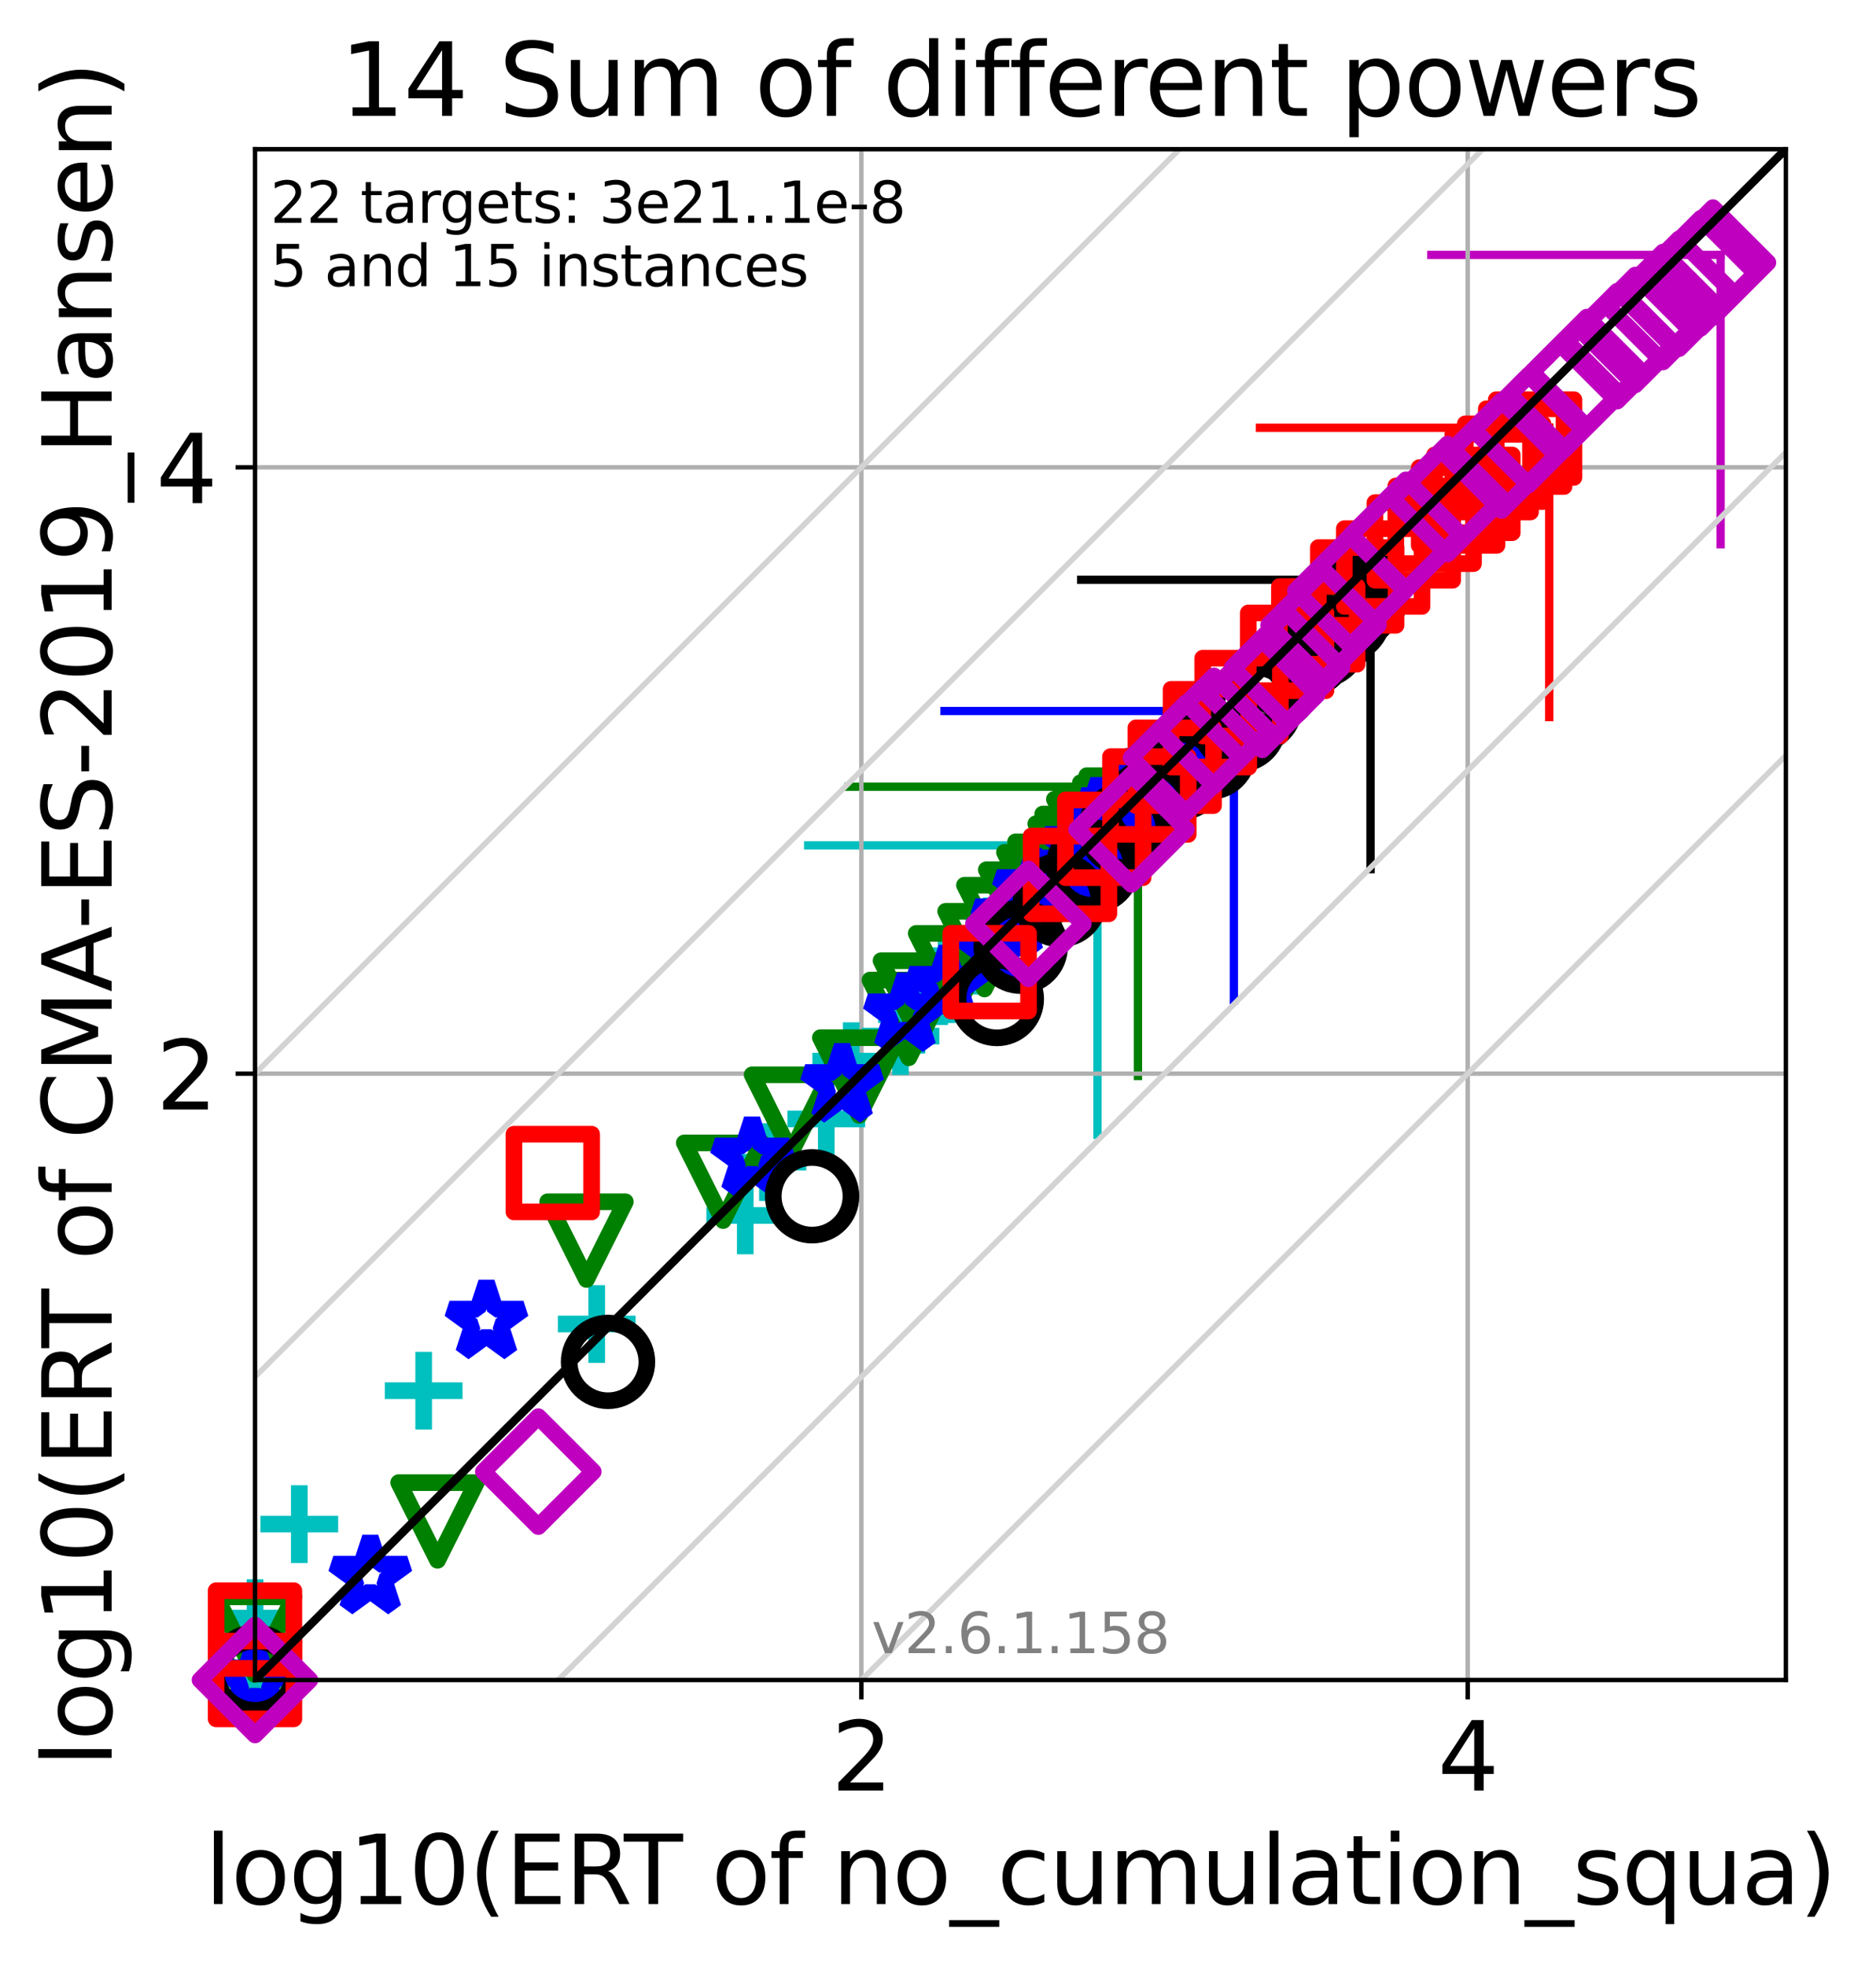 <?xml version="1.0" encoding="utf-8" standalone="no"?>
<!DOCTYPE svg PUBLIC "-//W3C//DTD SVG 1.1//EN"
  "http://www.w3.org/Graphics/SVG/1.1/DTD/svg11.dtd">
<svg xmlns:xlink="http://www.w3.org/1999/xlink" width="337.984pt" height="354.256pt" viewBox="0 0 337.984 354.256" xmlns="http://www.w3.org/2000/svg" version="1.1">
 <defs>
  <style type="text/css">*{stroke-linejoin: round; stroke-linecap: butt}</style>
 </defs>
 <g id="figure_1">
  <g id="patch_1">
   <path d="M 0 354.256 
L 337.984 354.256 
L 337.984 0 
L 0 0 
z
" style="fill: #ffffff"/>
  </g>
  <g id="axes_1">
   <g id="patch_2">
    <path d="M 45.942 302.677 
L 321.742 302.677 
L 321.742 26.877 
L 45.942 26.877 
z
" style="fill: #ffffff"/>
   </g>
   <g id="line2d_1">
    <path d="M 197.727 204.437 
L 197.727 152.315 
" clip-path="url(#pafef1e98da)" style="fill: none; stroke: #00bfbf; stroke-width: 1.5; stroke-linecap: square"/>
   </g>
   <g id="line2d_2">
    <path d="M 145.605 152.315 
L 197.727 152.315 
" clip-path="url(#pafef1e98da)" style="fill: none; stroke: #00bfbf; stroke-width: 1.5; stroke-linecap: square"/>
   </g>
   <g id="line2d_3">
    <path d="M 205.011 193.86 
L 205.011 141.738 
" clip-path="url(#pafef1e98da)" style="fill: none; stroke: #008000; stroke-width: 1.5; stroke-linecap: square"/>
   </g>
   <g id="line2d_4">
    <path d="M 152.889 141.738 
L 205.011 141.738 
" clip-path="url(#pafef1e98da)" style="fill: none; stroke: #008000; stroke-width: 1.5; stroke-linecap: square"/>
   </g>
   <g id="line2d_5">
    <path d="M 222.295 180.22 
L 222.295 128.098 
" clip-path="url(#pafef1e98da)" style="fill: none; stroke: #0000ff; stroke-width: 1.5; stroke-linecap: square"/>
   </g>
   <g id="line2d_6">
    <path d="M 170.173 128.098 
L 222.295 128.098 
" clip-path="url(#pafef1e98da)" style="fill: none; stroke: #0000ff; stroke-width: 1.5; stroke-linecap: square"/>
   </g>
   <g id="line2d_7">
    <path d="M 246.912 156.579 
L 246.912 104.457 
" clip-path="url(#pafef1e98da)" style="fill: none; stroke: #000000; stroke-width: 1.5; stroke-linecap: square"/>
   </g>
   <g id="line2d_8">
    <path d="M 194.79 104.457 
L 246.912 104.457 
" clip-path="url(#pafef1e98da)" style="fill: none; stroke: #000000; stroke-width: 1.5; stroke-linecap: square"/>
   </g>
   <g id="line2d_9">
    <path d="M 279.115 129.192 
L 279.115 77.07 
" clip-path="url(#pafef1e98da)" style="fill: none; stroke: #ff0000; stroke-width: 1.5; stroke-linecap: square"/>
   </g>
   <g id="line2d_10">
    <path d="M 226.993 77.07 
L 279.115 77.07 
" clip-path="url(#pafef1e98da)" style="fill: none; stroke: #ff0000; stroke-width: 1.5; stroke-linecap: square"/>
   </g>
   <g id="line2d_11">
    <path d="M 309.988 98.049 
L 309.988 45.928 
" clip-path="url(#pafef1e98da)" style="fill: none; stroke: #bf00bf; stroke-width: 1.5; stroke-linecap: square"/>
   </g>
   <g id="line2d_12">
    <path d="M 257.867 45.928 
L 309.988 45.928 
" clip-path="url(#pafef1e98da)" style="fill: none; stroke: #bf00bf; stroke-width: 1.5; stroke-linecap: square"/>
   </g>
   <g id="matplotlib.axis_1">
    <g id="xtick_1">
     <g id="line2d_13">
      <path d="M 155.184 302.677 
L 155.184 26.877 
" clip-path="url(#pafef1e98da)" style="fill: none; stroke: #b0b0b0; stroke-width: 0.8; stroke-linecap: square"/>
     </g>
     <g id="line2d_14">
      <defs>
       <path id="ma05c7756f9" d="M 0 0 
L 0 3.5 
" style="stroke: #000000; stroke-width: 0.8"/>
      </defs>
      <g>
       <use xlink:href="#ma05c7756f9" x="155.184" y="302.677" style="stroke: #000000; stroke-width: 0.8"/>
      </g>
     </g>
     <g id="text_1">
      <!-- 2 -->
      <g transform="translate(149.776 322.595)scale(0.17 -0.17)">
       <defs>
        <path id="DejaVuSans-32" d="M 1228 531 
L 3431 531 
L 3431 0 
L 469 0 
L 469 531 
Q 828 903 1448 1529 
Q 2069 2156 2228 2338 
Q 2531 2678 2651 2914 
Q 2772 3150 2772 3378 
Q 2772 3750 2511 3984 
Q 2250 4219 1831 4219 
Q 1534 4219 1204 4116 
Q 875 4013 500 3803 
L 500 4441 
Q 881 4594 1212 4672 
Q 1544 4750 1819 4750 
Q 2544 4750 2975 4387 
Q 3406 4025 3406 3419 
Q 3406 3131 3298 2873 
Q 3191 2616 2906 2266 
Q 2828 2175 2409 1742 
Q 1991 1309 1228 531 
z
" transform="scale(0.016)"/>
       </defs>
       <use xlink:href="#DejaVuSans-32"/>
      </g>
     </g>
    </g>
    <g id="xtick_2">
     <g id="line2d_15">
      <path d="M 264.427 302.677 
L 264.427 26.877 
" clip-path="url(#pafef1e98da)" style="fill: none; stroke: #b0b0b0; stroke-width: 0.8; stroke-linecap: square"/>
     </g>
     <g id="line2d_16">
      <g>
       <use xlink:href="#ma05c7756f9" x="264.427" y="302.677" style="stroke: #000000; stroke-width: 0.8"/>
      </g>
     </g>
     <g id="text_2">
      <!-- 4 -->
      <g transform="translate(259.019 322.595)scale(0.17 -0.17)">
       <defs>
        <path id="DejaVuSans-34" d="M 2419 4116 
L 825 1625 
L 2419 1625 
L 2419 4116 
z
M 2253 4666 
L 3047 4666 
L 3047 1625 
L 3713 1625 
L 3713 1100 
L 3047 1100 
L 3047 0 
L 2419 0 
L 2419 1100 
L 313 1100 
L 313 1709 
L 2253 4666 
z
" transform="scale(0.016)"/>
       </defs>
       <use xlink:href="#DejaVuSans-34"/>
      </g>
     </g>
    </g>
    <g id="text_3">
     <!-- log10(ERT of no_cumulation_squa) -->
     <g transform="translate(36.899 343.047)scale(0.17 -0.17)">
      <defs>
       <path id="DejaVuSans-6c" d="M 603 4863 
L 1178 4863 
L 1178 0 
L 603 0 
L 603 4863 
z
" transform="scale(0.016)"/>
       <path id="DejaVuSans-6f" d="M 1959 3097 
Q 1497 3097 1228 2736 
Q 959 2375 959 1747 
Q 959 1119 1226 758 
Q 1494 397 1959 397 
Q 2419 397 2687 759 
Q 2956 1122 2956 1747 
Q 2956 2369 2687 2733 
Q 2419 3097 1959 3097 
z
M 1959 3584 
Q 2709 3584 3137 3096 
Q 3566 2609 3566 1747 
Q 3566 888 3137 398 
Q 2709 -91 1959 -91 
Q 1206 -91 779 398 
Q 353 888 353 1747 
Q 353 2609 779 3096 
Q 1206 3584 1959 3584 
z
" transform="scale(0.016)"/>
       <path id="DejaVuSans-67" d="M 2906 1791 
Q 2906 2416 2648 2759 
Q 2391 3103 1925 3103 
Q 1463 3103 1205 2759 
Q 947 2416 947 1791 
Q 947 1169 1205 825 
Q 1463 481 1925 481 
Q 2391 481 2648 825 
Q 2906 1169 2906 1791 
z
M 3481 434 
Q 3481 -459 3084 -895 
Q 2688 -1331 1869 -1331 
Q 1566 -1331 1297 -1286 
Q 1028 -1241 775 -1147 
L 775 -588 
Q 1028 -725 1275 -790 
Q 1522 -856 1778 -856 
Q 2344 -856 2625 -561 
Q 2906 -266 2906 331 
L 2906 616 
Q 2728 306 2450 153 
Q 2172 0 1784 0 
Q 1141 0 747 490 
Q 353 981 353 1791 
Q 353 2603 747 3093 
Q 1141 3584 1784 3584 
Q 2172 3584 2450 3431 
Q 2728 3278 2906 2969 
L 2906 3500 
L 3481 3500 
L 3481 434 
z
" transform="scale(0.016)"/>
       <path id="DejaVuSans-31" d="M 794 531 
L 1825 531 
L 1825 4091 
L 703 3866 
L 703 4441 
L 1819 4666 
L 2450 4666 
L 2450 531 
L 3481 531 
L 3481 0 
L 794 0 
L 794 531 
z
" transform="scale(0.016)"/>
       <path id="DejaVuSans-30" d="M 2034 4250 
Q 1547 4250 1301 3770 
Q 1056 3291 1056 2328 
Q 1056 1369 1301 889 
Q 1547 409 2034 409 
Q 2525 409 2770 889 
Q 3016 1369 3016 2328 
Q 3016 3291 2770 3770 
Q 2525 4250 2034 4250 
z
M 2034 4750 
Q 2819 4750 3233 4129 
Q 3647 3509 3647 2328 
Q 3647 1150 3233 529 
Q 2819 -91 2034 -91 
Q 1250 -91 836 529 
Q 422 1150 422 2328 
Q 422 3509 836 4129 
Q 1250 4750 2034 4750 
z
" transform="scale(0.016)"/>
       <path id="DejaVuSans-28" d="M 1984 4856 
Q 1566 4138 1362 3434 
Q 1159 2731 1159 2009 
Q 1159 1288 1364 580 
Q 1569 -128 1984 -844 
L 1484 -844 
Q 1016 -109 783 600 
Q 550 1309 550 2009 
Q 550 2706 781 3412 
Q 1013 4119 1484 4856 
L 1984 4856 
z
" transform="scale(0.016)"/>
       <path id="DejaVuSans-45" d="M 628 4666 
L 3578 4666 
L 3578 4134 
L 1259 4134 
L 1259 2753 
L 3481 2753 
L 3481 2222 
L 1259 2222 
L 1259 531 
L 3634 531 
L 3634 0 
L 628 0 
L 628 4666 
z
" transform="scale(0.016)"/>
       <path id="DejaVuSans-52" d="M 2841 2188 
Q 3044 2119 3236 1894 
Q 3428 1669 3622 1275 
L 4263 0 
L 3584 0 
L 2988 1197 
Q 2756 1666 2539 1819 
Q 2322 1972 1947 1972 
L 1259 1972 
L 1259 0 
L 628 0 
L 628 4666 
L 2053 4666 
Q 2853 4666 3247 4331 
Q 3641 3997 3641 3322 
Q 3641 2881 3436 2590 
Q 3231 2300 2841 2188 
z
M 1259 4147 
L 1259 2491 
L 2053 2491 
Q 2509 2491 2742 2702 
Q 2975 2913 2975 3322 
Q 2975 3731 2742 3939 
Q 2509 4147 2053 4147 
L 1259 4147 
z
" transform="scale(0.016)"/>
       <path id="DejaVuSans-54" d="M -19 4666 
L 3928 4666 
L 3928 4134 
L 2272 4134 
L 2272 0 
L 1638 0 
L 1638 4134 
L -19 4134 
L -19 4666 
z
" transform="scale(0.016)"/>
       <path id="DejaVuSans-20" transform="scale(0.016)"/>
       <path id="DejaVuSans-66" d="M 2375 4863 
L 2375 4384 
L 1825 4384 
Q 1516 4384 1395 4259 
Q 1275 4134 1275 3809 
L 1275 3500 
L 2222 3500 
L 2222 3053 
L 1275 3053 
L 1275 0 
L 697 0 
L 697 3053 
L 147 3053 
L 147 3500 
L 697 3500 
L 697 3744 
Q 697 4328 969 4595 
Q 1241 4863 1831 4863 
L 2375 4863 
z
" transform="scale(0.016)"/>
       <path id="DejaVuSans-6e" d="M 3513 2113 
L 3513 0 
L 2938 0 
L 2938 2094 
Q 2938 2591 2744 2837 
Q 2550 3084 2163 3084 
Q 1697 3084 1428 2787 
Q 1159 2491 1159 1978 
L 1159 0 
L 581 0 
L 581 3500 
L 1159 3500 
L 1159 2956 
Q 1366 3272 1645 3428 
Q 1925 3584 2291 3584 
Q 2894 3584 3203 3211 
Q 3513 2838 3513 2113 
z
" transform="scale(0.016)"/>
       <path id="DejaVuSans-5f" d="M 3263 -1063 
L 3263 -1509 
L -63 -1509 
L -63 -1063 
L 3263 -1063 
z
" transform="scale(0.016)"/>
       <path id="DejaVuSans-63" d="M 3122 3366 
L 3122 2828 
Q 2878 2963 2633 3030 
Q 2388 3097 2138 3097 
Q 1578 3097 1268 2742 
Q 959 2388 959 1747 
Q 959 1106 1268 751 
Q 1578 397 2138 397 
Q 2388 397 2633 464 
Q 2878 531 3122 666 
L 3122 134 
Q 2881 22 2623 -34 
Q 2366 -91 2075 -91 
Q 1284 -91 818 406 
Q 353 903 353 1747 
Q 353 2603 823 3093 
Q 1294 3584 2113 3584 
Q 2378 3584 2631 3529 
Q 2884 3475 3122 3366 
z
" transform="scale(0.016)"/>
       <path id="DejaVuSans-75" d="M 544 1381 
L 544 3500 
L 1119 3500 
L 1119 1403 
Q 1119 906 1312 657 
Q 1506 409 1894 409 
Q 2359 409 2629 706 
Q 2900 1003 2900 1516 
L 2900 3500 
L 3475 3500 
L 3475 0 
L 2900 0 
L 2900 538 
Q 2691 219 2414 64 
Q 2138 -91 1772 -91 
Q 1169 -91 856 284 
Q 544 659 544 1381 
z
M 1991 3584 
L 1991 3584 
z
" transform="scale(0.016)"/>
       <path id="DejaVuSans-6d" d="M 3328 2828 
Q 3544 3216 3844 3400 
Q 4144 3584 4550 3584 
Q 5097 3584 5394 3201 
Q 5691 2819 5691 2113 
L 5691 0 
L 5113 0 
L 5113 2094 
Q 5113 2597 4934 2840 
Q 4756 3084 4391 3084 
Q 3944 3084 3684 2787 
Q 3425 2491 3425 1978 
L 3425 0 
L 2847 0 
L 2847 2094 
Q 2847 2600 2669 2842 
Q 2491 3084 2119 3084 
Q 1678 3084 1418 2786 
Q 1159 2488 1159 1978 
L 1159 0 
L 581 0 
L 581 3500 
L 1159 3500 
L 1159 2956 
Q 1356 3278 1631 3431 
Q 1906 3584 2284 3584 
Q 2666 3584 2933 3390 
Q 3200 3197 3328 2828 
z
" transform="scale(0.016)"/>
       <path id="DejaVuSans-61" d="M 2194 1759 
Q 1497 1759 1228 1600 
Q 959 1441 959 1056 
Q 959 750 1161 570 
Q 1363 391 1709 391 
Q 2188 391 2477 730 
Q 2766 1069 2766 1631 
L 2766 1759 
L 2194 1759 
z
M 3341 1997 
L 3341 0 
L 2766 0 
L 2766 531 
Q 2569 213 2275 61 
Q 1981 -91 1556 -91 
Q 1019 -91 701 211 
Q 384 513 384 1019 
Q 384 1609 779 1909 
Q 1175 2209 1959 2209 
L 2766 2209 
L 2766 2266 
Q 2766 2663 2505 2880 
Q 2244 3097 1772 3097 
Q 1472 3097 1187 3025 
Q 903 2953 641 2809 
L 641 3341 
Q 956 3463 1253 3523 
Q 1550 3584 1831 3584 
Q 2591 3584 2966 3190 
Q 3341 2797 3341 1997 
z
" transform="scale(0.016)"/>
       <path id="DejaVuSans-74" d="M 1172 4494 
L 1172 3500 
L 2356 3500 
L 2356 3053 
L 1172 3053 
L 1172 1153 
Q 1172 725 1289 603 
Q 1406 481 1766 481 
L 2356 481 
L 2356 0 
L 1766 0 
Q 1100 0 847 248 
Q 594 497 594 1153 
L 594 3053 
L 172 3053 
L 172 3500 
L 594 3500 
L 594 4494 
L 1172 4494 
z
" transform="scale(0.016)"/>
       <path id="DejaVuSans-69" d="M 603 3500 
L 1178 3500 
L 1178 0 
L 603 0 
L 603 3500 
z
M 603 4863 
L 1178 4863 
L 1178 4134 
L 603 4134 
L 603 4863 
z
" transform="scale(0.016)"/>
       <path id="DejaVuSans-73" d="M 2834 3397 
L 2834 2853 
Q 2591 2978 2328 3040 
Q 2066 3103 1784 3103 
Q 1356 3103 1142 2972 
Q 928 2841 928 2578 
Q 928 2378 1081 2264 
Q 1234 2150 1697 2047 
L 1894 2003 
Q 2506 1872 2764 1633 
Q 3022 1394 3022 966 
Q 3022 478 2636 193 
Q 2250 -91 1575 -91 
Q 1294 -91 989 -36 
Q 684 19 347 128 
L 347 722 
Q 666 556 975 473 
Q 1284 391 1588 391 
Q 1994 391 2212 530 
Q 2431 669 2431 922 
Q 2431 1156 2273 1281 
Q 2116 1406 1581 1522 
L 1381 1569 
Q 847 1681 609 1914 
Q 372 2147 372 2553 
Q 372 3047 722 3315 
Q 1072 3584 1716 3584 
Q 2034 3584 2315 3537 
Q 2597 3491 2834 3397 
z
" transform="scale(0.016)"/>
       <path id="DejaVuSans-71" d="M 947 1747 
Q 947 1113 1208 752 
Q 1469 391 1925 391 
Q 2381 391 2643 752 
Q 2906 1113 2906 1747 
Q 2906 2381 2643 2742 
Q 2381 3103 1925 3103 
Q 1469 3103 1208 2742 
Q 947 2381 947 1747 
z
M 2906 525 
Q 2725 213 2448 61 
Q 2172 -91 1784 -91 
Q 1150 -91 751 415 
Q 353 922 353 1747 
Q 353 2572 751 3078 
Q 1150 3584 1784 3584 
Q 2172 3584 2448 3432 
Q 2725 3281 2906 2969 
L 2906 3500 
L 3481 3500 
L 3481 -1331 
L 2906 -1331 
L 2906 525 
z
" transform="scale(0.016)"/>
       <path id="DejaVuSans-29" d="M 513 4856 
L 1013 4856 
Q 1481 4119 1714 3412 
Q 1947 2706 1947 2009 
Q 1947 1309 1714 600 
Q 1481 -109 1013 -844 
L 513 -844 
Q 928 -128 1133 580 
Q 1338 1288 1338 2009 
Q 1338 2731 1133 3434 
Q 928 4138 513 4856 
z
" transform="scale(0.016)"/>
      </defs>
      <use xlink:href="#DejaVuSans-6c"/>
      <use xlink:href="#DejaVuSans-6f" x="27.783"/>
      <use xlink:href="#DejaVuSans-67" x="88.965"/>
      <use xlink:href="#DejaVuSans-31" x="152.441"/>
      <use xlink:href="#DejaVuSans-30" x="216.064"/>
      <use xlink:href="#DejaVuSans-28" x="279.688"/>
      <use xlink:href="#DejaVuSans-45" x="318.701"/>
      <use xlink:href="#DejaVuSans-52" x="381.885"/>
      <use xlink:href="#DejaVuSans-54" x="444.117"/>
      <use xlink:href="#DejaVuSans-20" x="505.201"/>
      <use xlink:href="#DejaVuSans-6f" x="536.988"/>
      <use xlink:href="#DejaVuSans-66" x="598.17"/>
      <use xlink:href="#DejaVuSans-20" x="633.375"/>
      <use xlink:href="#DejaVuSans-6e" x="665.162"/>
      <use xlink:href="#DejaVuSans-6f" x="728.541"/>
      <use xlink:href="#DejaVuSans-5f" x="789.723"/>
      <use xlink:href="#DejaVuSans-63" x="839.723"/>
      <use xlink:href="#DejaVuSans-75" x="894.703"/>
      <use xlink:href="#DejaVuSans-6d" x="958.082"/>
      <use xlink:href="#DejaVuSans-75" x="1055.494"/>
      <use xlink:href="#DejaVuSans-6c" x="1118.873"/>
      <use xlink:href="#DejaVuSans-61" x="1146.656"/>
      <use xlink:href="#DejaVuSans-74" x="1207.936"/>
      <use xlink:href="#DejaVuSans-69" x="1247.145"/>
      <use xlink:href="#DejaVuSans-6f" x="1274.928"/>
      <use xlink:href="#DejaVuSans-6e" x="1336.109"/>
      <use xlink:href="#DejaVuSans-5f" x="1399.488"/>
      <use xlink:href="#DejaVuSans-73" x="1449.488"/>
      <use xlink:href="#DejaVuSans-71" x="1501.588"/>
      <use xlink:href="#DejaVuSans-75" x="1565.064"/>
      <use xlink:href="#DejaVuSans-61" x="1628.443"/>
      <use xlink:href="#DejaVuSans-29" x="1689.723"/>
     </g>
    </g>
   </g>
   <g id="matplotlib.axis_2">
    <g id="ytick_1">
     <g id="line2d_17">
      <path d="M 45.942 193.435 
L 321.742 193.435 
" clip-path="url(#pafef1e98da)" style="fill: none; stroke: #b0b0b0; stroke-width: 0.8; stroke-linecap: square"/>
     </g>
     <g id="line2d_18">
      <defs>
       <path id="m3af90d3c01" d="M 0 0 
L -3.5 0 
" style="stroke: #000000; stroke-width: 0.8"/>
      </defs>
      <g>
       <use xlink:href="#m3af90d3c01" x="45.942" y="193.435" style="stroke: #000000; stroke-width: 0.8"/>
      </g>
     </g>
     <g id="text_4">
      <!-- 2 -->
      <g transform="translate(28.126 199.893)scale(0.17 -0.17)">
       <use xlink:href="#DejaVuSans-32"/>
      </g>
     </g>
    </g>
    <g id="ytick_2">
     <g id="line2d_19">
      <path d="M 45.942 84.192 
L 321.742 84.192 
" clip-path="url(#pafef1e98da)" style="fill: none; stroke: #b0b0b0; stroke-width: 0.8; stroke-linecap: square"/>
     </g>
     <g id="line2d_20">
      <g>
       <use xlink:href="#m3af90d3c01" x="45.942" y="84.192" style="stroke: #000000; stroke-width: 0.8"/>
      </g>
     </g>
     <g id="text_5">
      <!-- 4 -->
      <g transform="translate(28.126 90.651)scale(0.17 -0.17)">
       <use xlink:href="#DejaVuSans-34"/>
      </g>
     </g>
    </g>
    <g id="text_6">
     <!-- log10(ERT of CMA-ES-2019_Hansen) -->
     <g transform="translate(20.117 318.342)rotate(-90)scale(0.17 -0.17)">
      <defs>
       <path id="DejaVuSans-43" d="M 4122 4306 
L 4122 3641 
Q 3803 3938 3442 4084 
Q 3081 4231 2675 4231 
Q 1875 4231 1450 3742 
Q 1025 3253 1025 2328 
Q 1025 1406 1450 917 
Q 1875 428 2675 428 
Q 3081 428 3442 575 
Q 3803 722 4122 1019 
L 4122 359 
Q 3791 134 3420 21 
Q 3050 -91 2638 -91 
Q 1578 -91 968 557 
Q 359 1206 359 2328 
Q 359 3453 968 4101 
Q 1578 4750 2638 4750 
Q 3056 4750 3426 4639 
Q 3797 4528 4122 4306 
z
" transform="scale(0.016)"/>
       <path id="DejaVuSans-4d" d="M 628 4666 
L 1569 4666 
L 2759 1491 
L 3956 4666 
L 4897 4666 
L 4897 0 
L 4281 0 
L 4281 4097 
L 3078 897 
L 2444 897 
L 1241 4097 
L 1241 0 
L 628 0 
L 628 4666 
z
" transform="scale(0.016)"/>
       <path id="DejaVuSans-41" d="M 2188 4044 
L 1331 1722 
L 3047 1722 
L 2188 4044 
z
M 1831 4666 
L 2547 4666 
L 4325 0 
L 3669 0 
L 3244 1197 
L 1141 1197 
L 716 0 
L 50 0 
L 1831 4666 
z
" transform="scale(0.016)"/>
       <path id="DejaVuSans-2d" d="M 313 2009 
L 1997 2009 
L 1997 1497 
L 313 1497 
L 313 2009 
z
" transform="scale(0.016)"/>
       <path id="DejaVuSans-53" d="M 3425 4513 
L 3425 3897 
Q 3066 4069 2747 4153 
Q 2428 4238 2131 4238 
Q 1616 4238 1336 4038 
Q 1056 3838 1056 3469 
Q 1056 3159 1242 3001 
Q 1428 2844 1947 2747 
L 2328 2669 
Q 3034 2534 3370 2195 
Q 3706 1856 3706 1288 
Q 3706 609 3251 259 
Q 2797 -91 1919 -91 
Q 1588 -91 1214 -16 
Q 841 59 441 206 
L 441 856 
Q 825 641 1194 531 
Q 1563 422 1919 422 
Q 2459 422 2753 634 
Q 3047 847 3047 1241 
Q 3047 1584 2836 1778 
Q 2625 1972 2144 2069 
L 1759 2144 
Q 1053 2284 737 2584 
Q 422 2884 422 3419 
Q 422 4038 858 4394 
Q 1294 4750 2059 4750 
Q 2388 4750 2728 4690 
Q 3069 4631 3425 4513 
z
" transform="scale(0.016)"/>
       <path id="DejaVuSans-39" d="M 703 97 
L 703 672 
Q 941 559 1184 500 
Q 1428 441 1663 441 
Q 2288 441 2617 861 
Q 2947 1281 2994 2138 
Q 2813 1869 2534 1725 
Q 2256 1581 1919 1581 
Q 1219 1581 811 2004 
Q 403 2428 403 3163 
Q 403 3881 828 4315 
Q 1253 4750 1959 4750 
Q 2769 4750 3195 4129 
Q 3622 3509 3622 2328 
Q 3622 1225 3098 567 
Q 2575 -91 1691 -91 
Q 1453 -91 1209 -44 
Q 966 3 703 97 
z
M 1959 2075 
Q 2384 2075 2632 2365 
Q 2881 2656 2881 3163 
Q 2881 3666 2632 3958 
Q 2384 4250 1959 4250 
Q 1534 4250 1286 3958 
Q 1038 3666 1038 3163 
Q 1038 2656 1286 2365 
Q 1534 2075 1959 2075 
z
" transform="scale(0.016)"/>
       <path id="DejaVuSans-48" d="M 628 4666 
L 1259 4666 
L 1259 2753 
L 3553 2753 
L 3553 4666 
L 4184 4666 
L 4184 0 
L 3553 0 
L 3553 2222 
L 1259 2222 
L 1259 0 
L 628 0 
L 628 4666 
z
" transform="scale(0.016)"/>
       <path id="DejaVuSans-65" d="M 3597 1894 
L 3597 1613 
L 953 1613 
Q 991 1019 1311 708 
Q 1631 397 2203 397 
Q 2534 397 2845 478 
Q 3156 559 3463 722 
L 3463 178 
Q 3153 47 2828 -22 
Q 2503 -91 2169 -91 
Q 1331 -91 842 396 
Q 353 884 353 1716 
Q 353 2575 817 3079 
Q 1281 3584 2069 3584 
Q 2775 3584 3186 3129 
Q 3597 2675 3597 1894 
z
M 3022 2063 
Q 3016 2534 2758 2815 
Q 2500 3097 2075 3097 
Q 1594 3097 1305 2825 
Q 1016 2553 972 2059 
L 3022 2063 
z
" transform="scale(0.016)"/>
      </defs>
      <use xlink:href="#DejaVuSans-6c"/>
      <use xlink:href="#DejaVuSans-6f" x="27.783"/>
      <use xlink:href="#DejaVuSans-67" x="88.965"/>
      <use xlink:href="#DejaVuSans-31" x="152.441"/>
      <use xlink:href="#DejaVuSans-30" x="216.064"/>
      <use xlink:href="#DejaVuSans-28" x="279.688"/>
      <use xlink:href="#DejaVuSans-45" x="318.701"/>
      <use xlink:href="#DejaVuSans-52" x="381.885"/>
      <use xlink:href="#DejaVuSans-54" x="444.117"/>
      <use xlink:href="#DejaVuSans-20" x="505.201"/>
      <use xlink:href="#DejaVuSans-6f" x="536.988"/>
      <use xlink:href="#DejaVuSans-66" x="598.17"/>
      <use xlink:href="#DejaVuSans-20" x="633.375"/>
      <use xlink:href="#DejaVuSans-43" x="665.162"/>
      <use xlink:href="#DejaVuSans-4d" x="734.986"/>
      <use xlink:href="#DejaVuSans-41" x="821.266"/>
      <use xlink:href="#DejaVuSans-2d" x="887.424"/>
      <use xlink:href="#DejaVuSans-45" x="923.508"/>
      <use xlink:href="#DejaVuSans-53" x="986.691"/>
      <use xlink:href="#DejaVuSans-2d" x="1050.168"/>
      <use xlink:href="#DejaVuSans-32" x="1086.252"/>
      <use xlink:href="#DejaVuSans-30" x="1149.875"/>
      <use xlink:href="#DejaVuSans-31" x="1213.498"/>
      <use xlink:href="#DejaVuSans-39" x="1277.121"/>
      <use xlink:href="#DejaVuSans-5f" x="1340.744"/>
      <use xlink:href="#DejaVuSans-48" x="1390.744"/>
      <use xlink:href="#DejaVuSans-61" x="1465.939"/>
      <use xlink:href="#DejaVuSans-6e" x="1527.219"/>
      <use xlink:href="#DejaVuSans-73" x="1590.598"/>
      <use xlink:href="#DejaVuSans-65" x="1642.697"/>
      <use xlink:href="#DejaVuSans-6e" x="1704.221"/>
      <use xlink:href="#DejaVuSans-29" x="1767.6"/>
     </g>
    </g>
   </g>
   <g id="line2d_21">
    <defs>
     <path id="m1392ae0c2c" d="M -7 0 
L 7 0 
M 0 7 
L 0 -7 
" style="stroke: #00bfbf; stroke-width: 3"/>
    </defs>
    <g>
     <use xlink:href="#m1392ae0c2c" x="45.942" y="302.677" style="fill-opacity: 0; stroke: #00bfbf; stroke-width: 3"/>
     <use xlink:href="#m1392ae0c2c" x="45.942" y="302.677" style="fill-opacity: 0; stroke: #00bfbf; stroke-width: 3"/>
     <use xlink:href="#m1392ae0c2c" x="45.942" y="291.528" style="fill-opacity: 0; stroke: #00bfbf; stroke-width: 3"/>
     <use xlink:href="#m1392ae0c2c" x="53.924" y="274.596" style="fill-opacity: 0; stroke: #00bfbf; stroke-width: 3"/>
     <use xlink:href="#m1392ae0c2c" x="76.328" y="250.555" style="fill-opacity: 0; stroke: #00bfbf; stroke-width: 3"/>
     <use xlink:href="#m1392ae0c2c" x="107.506" y="238.543" style="fill-opacity: 0; stroke: #00bfbf; stroke-width: 3"/>
     <use xlink:href="#m1392ae0c2c" x="134.264" y="218.98" style="fill-opacity: 0; stroke: #00bfbf; stroke-width: 3"/>
     <use xlink:href="#m1392ae0c2c" x="138.262" y="209.377" style="fill-opacity: 0; stroke: #00bfbf; stroke-width: 3"/>
     <use xlink:href="#m1392ae0c2c" x="148.861" y="201.604" style="fill-opacity: 0; stroke: #00bfbf; stroke-width: 3"/>
     <use xlink:href="#m1392ae0c2c" x="153.361" y="191.188" style="fill-opacity: 0; stroke: #00bfbf; stroke-width: 3"/>
     <use xlink:href="#m1392ae0c2c" x="162.233" y="186.67" style="fill-opacity: 0; stroke: #00bfbf; stroke-width: 3"/>
     <use xlink:href="#m1392ae0c2c" x="165.21" y="182.815" style="fill-opacity: 0; stroke: #00bfbf; stroke-width: 3"/>
     <use xlink:href="#m1392ae0c2c" x="169.285" y="177.674" style="fill-opacity: 0; stroke: #00bfbf; stroke-width: 3"/>
     <use xlink:href="#m1392ae0c2c" x="172.328" y="174.03" style="fill-opacity: 0; stroke: #00bfbf; stroke-width: 3"/>
     <use xlink:href="#m1392ae0c2c" x="175.952" y="170.915" style="fill-opacity: 0; stroke: #00bfbf; stroke-width: 3"/>
     <use xlink:href="#m1392ae0c2c" x="178.587" y="168.713" style="fill-opacity: 0; stroke: #00bfbf; stroke-width: 3"/>
     <use xlink:href="#m1392ae0c2c" x="180.943" y="164.766" style="fill-opacity: 0; stroke: #00bfbf; stroke-width: 3"/>
     <use xlink:href="#m1392ae0c2c" x="183.621" y="163.524" style="fill-opacity: 0; stroke: #00bfbf; stroke-width: 3"/>
     <use xlink:href="#m1392ae0c2c" x="186.143" y="160.924" style="fill-opacity: 0; stroke: #00bfbf; stroke-width: 3"/>
     <use xlink:href="#m1392ae0c2c" x="187.027" y="159.566" style="fill-opacity: 0; stroke: #00bfbf; stroke-width: 3"/>
     <use xlink:href="#m1392ae0c2c" x="192.414" y="157.393" style="fill-opacity: 0; stroke: #00bfbf; stroke-width: 3"/>
     <use xlink:href="#m1392ae0c2c" x="194.027" y="156.241" style="fill-opacity: 0; stroke: #00bfbf; stroke-width: 3"/>
    </g>
   </g>
   <g id="line2d_22">
    <defs>
     <path id="m7aa07a84b2" d="M -0 7 
L 7 -7 
L -7 -7 
z
" style="stroke: #008000; stroke-width: 3; stroke-linejoin: miter"/>
    </defs>
    <g>
     <use xlink:href="#m7aa07a84b2" x="45.942" y="302.677" style="fill-opacity: 0; stroke: #008000; stroke-width: 3; stroke-linejoin: miter"/>
     <use xlink:href="#m7aa07a84b2" x="45.942" y="302.677" style="fill-opacity: 0; stroke: #008000; stroke-width: 3; stroke-linejoin: miter"/>
     <use xlink:href="#m7aa07a84b2" x="45.942" y="294.695" style="fill-opacity: 0; stroke: #008000; stroke-width: 3; stroke-linejoin: miter"/>
     <use xlink:href="#m7aa07a84b2" x="78.827" y="274.117" style="fill-opacity: 0; stroke: #008000; stroke-width: 3; stroke-linejoin: miter"/>
     <use xlink:href="#m7aa07a84b2" x="105.666" y="223.519" style="fill-opacity: 0; stroke: #008000; stroke-width: 3; stroke-linejoin: miter"/>
     <use xlink:href="#m7aa07a84b2" x="130.281" y="212.91" style="fill-opacity: 0; stroke: #008000; stroke-width: 3; stroke-linejoin: miter"/>
     <use xlink:href="#m7aa07a84b2" x="142.507" y="200.642" style="fill-opacity: 0; stroke: #008000; stroke-width: 3; stroke-linejoin: miter"/>
     <use xlink:href="#m7aa07a84b2" x="154.802" y="193.962" style="fill-opacity: 0; stroke: #008000; stroke-width: 3; stroke-linejoin: miter"/>
     <use xlink:href="#m7aa07a84b2" x="163.735" y="183.575" style="fill-opacity: 0; stroke: #008000; stroke-width: 3; stroke-linejoin: miter"/>
     <use xlink:href="#m7aa07a84b2" x="165.733" y="180.088" style="fill-opacity: 0; stroke: #008000; stroke-width: 3; stroke-linejoin: miter"/>
     <use xlink:href="#m7aa07a84b2" x="172.073" y="175.167" style="fill-opacity: 0; stroke: #008000; stroke-width: 3; stroke-linejoin: miter"/>
     <use xlink:href="#m7aa07a84b2" x="177.371" y="171.186" style="fill-opacity: 0; stroke: #008000; stroke-width: 3; stroke-linejoin: miter"/>
     <use xlink:href="#m7aa07a84b2" x="180.766" y="166.484" style="fill-opacity: 0; stroke: #008000; stroke-width: 3; stroke-linejoin: miter"/>
     <use xlink:href="#m7aa07a84b2" x="184.698" y="163.704" style="fill-opacity: 0; stroke: #008000; stroke-width: 3; stroke-linejoin: miter"/>
     <use xlink:href="#m7aa07a84b2" x="187.963" y="160.557" style="fill-opacity: 0; stroke: #008000; stroke-width: 3; stroke-linejoin: miter"/>
     <use xlink:href="#m7aa07a84b2" x="189.961" y="158.68" style="fill-opacity: 0; stroke: #008000; stroke-width: 3; stroke-linejoin: miter"/>
     <use xlink:href="#m7aa07a84b2" x="193.608" y="155.418" style="fill-opacity: 0; stroke: #008000; stroke-width: 3; stroke-linejoin: miter"/>
     <use xlink:href="#m7aa07a84b2" x="194.852" y="153.663" style="fill-opacity: 0; stroke: #008000; stroke-width: 3; stroke-linejoin: miter"/>
     <use xlink:href="#m7aa07a84b2" x="196.957" y="151" style="fill-opacity: 0; stroke: #008000; stroke-width: 3; stroke-linejoin: miter"/>
     <use xlink:href="#m7aa07a84b2" x="198.15" y="149.837" style="fill-opacity: 0; stroke: #008000; stroke-width: 3; stroke-linejoin: miter"/>
     <use xlink:href="#m7aa07a84b2" x="201.648" y="148.018" style="fill-opacity: 0; stroke: #008000; stroke-width: 3; stroke-linejoin: miter"/>
     <use xlink:href="#m7aa07a84b2" x="202.784" y="146.756" style="fill-opacity: 0; stroke: #008000; stroke-width: 3; stroke-linejoin: miter"/>
    </g>
   </g>
   <g id="line2d_23">
    <defs>
     <path id="m0e46f23101" d="M 0 -7 
L -1.572 -2.163 
L -6.657 -2.163 
L -2.543 0.826 
L -4.114 5.663 
L -0 2.674 
L 4.114 5.663 
L 2.543 0.826 
L 6.657 -2.163 
L 1.572 -2.163 
z
" style="stroke: #0000ff; stroke-width: 3; stroke-linejoin: bevel"/>
    </defs>
    <g>
     <use xlink:href="#m0e46f23101" x="45.942" y="302.677" style="fill-opacity: 0; stroke: #0000ff; stroke-width: 3; stroke-linejoin: bevel"/>
     <use xlink:href="#m0e46f23101" x="45.942" y="302.677" style="fill-opacity: 0; stroke: #0000ff; stroke-width: 3; stroke-linejoin: bevel"/>
     <use xlink:href="#m0e46f23101" x="66.709" y="283.974" style="fill-opacity: 0; stroke: #0000ff; stroke-width: 3; stroke-linejoin: bevel"/>
     <use xlink:href="#m0e46f23101" x="87.641" y="238.02" style="fill-opacity: 0; stroke: #0000ff; stroke-width: 3; stroke-linejoin: bevel"/>
     <use xlink:href="#m0e46f23101" x="135.493" y="208.615" style="fill-opacity: 0; stroke: #0000ff; stroke-width: 3; stroke-linejoin: bevel"/>
     <use xlink:href="#m0e46f23101" x="151.717" y="195.396" style="fill-opacity: 0; stroke: #0000ff; stroke-width: 3; stroke-linejoin: bevel"/>
     <use xlink:href="#m0e46f23101" x="163.03" y="182.654" style="fill-opacity: 0; stroke: #0000ff; stroke-width: 3; stroke-linejoin: bevel"/>
     <use xlink:href="#m0e46f23101" x="170.535" y="177.69" style="fill-opacity: 0; stroke: #0000ff; stroke-width: 3; stroke-linejoin: bevel"/>
     <use xlink:href="#m0e46f23101" x="179.216" y="171.05" style="fill-opacity: 0; stroke: #0000ff; stroke-width: 3; stroke-linejoin: bevel"/>
     <use xlink:href="#m0e46f23101" x="182.372" y="165.534" style="fill-opacity: 0; stroke: #0000ff; stroke-width: 3; stroke-linejoin: bevel"/>
     <use xlink:href="#m0e46f23101" x="186.271" y="160.263" style="fill-opacity: 0; stroke: #0000ff; stroke-width: 3; stroke-linejoin: bevel"/>
     <use xlink:href="#m0e46f23101" x="192.056" y="156.744" style="fill-opacity: 0; stroke: #0000ff; stroke-width: 3; stroke-linejoin: bevel"/>
     <use xlink:href="#m0e46f23101" x="194.959" y="152.503" style="fill-opacity: 0; stroke: #0000ff; stroke-width: 3; stroke-linejoin: bevel"/>
     <use xlink:href="#m0e46f23101" x="198.45" y="149.344" style="fill-opacity: 0; stroke: #0000ff; stroke-width: 3; stroke-linejoin: bevel"/>
     <use xlink:href="#m0e46f23101" x="201.5" y="145.501" style="fill-opacity: 0; stroke: #0000ff; stroke-width: 3; stroke-linejoin: bevel"/>
     <use xlink:href="#m0e46f23101" x="203.126" y="143.659" style="fill-opacity: 0; stroke: #0000ff; stroke-width: 3; stroke-linejoin: bevel"/>
     <use xlink:href="#m0e46f23101" x="207.004" y="140.632" style="fill-opacity: 0; stroke: #0000ff; stroke-width: 3; stroke-linejoin: bevel"/>
     <use xlink:href="#m0e46f23101" x="209.423" y="138.425" style="fill-opacity: 0; stroke: #0000ff; stroke-width: 3; stroke-linejoin: bevel"/>
     <use xlink:href="#m0e46f23101" x="212.578" y="136.371" style="fill-opacity: 0; stroke: #0000ff; stroke-width: 3; stroke-linejoin: bevel"/>
     <use xlink:href="#m0e46f23101" x="214.855" y="134.53" style="fill-opacity: 0; stroke: #0000ff; stroke-width: 3; stroke-linejoin: bevel"/>
     <use xlink:href="#m0e46f23101" x="217.162" y="132.369" style="fill-opacity: 0; stroke: #0000ff; stroke-width: 3; stroke-linejoin: bevel"/>
     <use xlink:href="#m0e46f23101" x="218.482" y="131.195" style="fill-opacity: 0; stroke: #0000ff; stroke-width: 3; stroke-linejoin: bevel"/>
    </g>
   </g>
   <g id="line2d_24">
    <defs>
     <path id="m6c2c97fde4" d="M 0 7 
C 1.856 7 3.637 6.262 4.95 4.95 
C 6.262 3.637 7 1.856 7 0 
C 7 -1.856 6.262 -3.637 4.95 -4.95 
C 3.637 -6.262 1.856 -7 0 -7 
C -1.856 -7 -3.637 -6.262 -4.95 -4.95 
C -6.262 -3.637 -7 -1.856 -7 0 
C -7 1.856 -6.262 3.637 -4.95 4.95 
C -3.637 6.262 -1.856 7 0 7 
z
" style="stroke: #000000; stroke-width: 3"/>
    </defs>
    <g>
     <use xlink:href="#m6c2c97fde4" x="45.942" y="302.677" style="fill-opacity: 0; stroke: #000000; stroke-width: 3"/>
     <use xlink:href="#m6c2c97fde4" x="45.942" y="301.146" style="fill-opacity: 0; stroke: #000000; stroke-width: 3"/>
     <use xlink:href="#m6c2c97fde4" x="109.54" y="245.368" style="fill-opacity: 0; stroke: #000000; stroke-width: 3"/>
     <use xlink:href="#m6c2c97fde4" x="146.313" y="215.529" style="fill-opacity: 0; stroke: #000000; stroke-width: 3"/>
     <use xlink:href="#m6c2c97fde4" x="179.592" y="179.989" style="fill-opacity: 0; stroke: #000000; stroke-width: 3"/>
     <use xlink:href="#m6c2c97fde4" x="183.891" y="170.569" style="fill-opacity: 0; stroke: #000000; stroke-width: 3"/>
     <use xlink:href="#m6c2c97fde4" x="190.969" y="162.173" style="fill-opacity: 0; stroke: #000000; stroke-width: 3"/>
     <use xlink:href="#m6c2c97fde4" x="196.892" y="156.123" style="fill-opacity: 0; stroke: #000000; stroke-width: 3"/>
     <use xlink:href="#m6c2c97fde4" x="202.695" y="149.331" style="fill-opacity: 0; stroke: #000000; stroke-width: 3"/>
     <use xlink:href="#m6c2c97fde4" x="207.153" y="145.357" style="fill-opacity: 0; stroke: #000000; stroke-width: 3"/>
     <use xlink:href="#m6c2c97fde4" x="212.616" y="139.275" style="fill-opacity: 0; stroke: #000000; stroke-width: 3"/>
     <use xlink:href="#m6c2c97fde4" x="217.889" y="135.606" style="fill-opacity: 0; stroke: #000000; stroke-width: 3"/>
     <use xlink:href="#m6c2c97fde4" x="223.267" y="130.638" style="fill-opacity: 0; stroke: #000000; stroke-width: 3"/>
     <use xlink:href="#m6c2c97fde4" x="226.163" y="127.243" style="fill-opacity: 0; stroke: #000000; stroke-width: 3"/>
     <use xlink:href="#m6c2c97fde4" x="229.36" y="123.255" style="fill-opacity: 0; stroke: #000000; stroke-width: 3"/>
     <use xlink:href="#m6c2c97fde4" x="231.301" y="120.747" style="fill-opacity: 0; stroke: #000000; stroke-width: 3"/>
     <use xlink:href="#m6c2c97fde4" x="235.461" y="117.204" style="fill-opacity: 0; stroke: #000000; stroke-width: 3"/>
     <use xlink:href="#m6c2c97fde4" x="237.883" y="115.439" style="fill-opacity: 0; stroke: #000000; stroke-width: 3"/>
     <use xlink:href="#m6c2c97fde4" x="240.583" y="112.737" style="fill-opacity: 0; stroke: #000000; stroke-width: 3"/>
     <use xlink:href="#m6c2c97fde4" x="242.153" y="111.029" style="fill-opacity: 0; stroke: #000000; stroke-width: 3"/>
     <use xlink:href="#m6c2c97fde4" x="244.005" y="108.553" style="fill-opacity: 0; stroke: #000000; stroke-width: 3"/>
     <use xlink:href="#m6c2c97fde4" x="245.373" y="107.179" style="fill-opacity: 0; stroke: #000000; stroke-width: 3"/>
    </g>
   </g>
   <g id="line2d_25">
    <defs>
     <path id="m38f50be474" d="M -7 7 
L 7 7 
L 7 -7 
L -7 -7 
z
" style="stroke: #ff0000; stroke-width: 3; stroke-linejoin: miter"/>
    </defs>
    <g>
     <use xlink:href="#m38f50be474" x="45.942" y="302.677" style="fill-opacity: 0; stroke: #ff0000; stroke-width: 3; stroke-linejoin: miter"/>
     <use xlink:href="#m38f50be474" x="45.942" y="293.592" style="fill-opacity: 0; stroke: #ff0000; stroke-width: 3; stroke-linejoin: miter"/>
     <use xlink:href="#m38f50be474" x="99.595" y="211.345" style="fill-opacity: 0; stroke: #ff0000; stroke-width: 3; stroke-linejoin: miter"/>
     <use xlink:href="#m38f50be474" x="178.302" y="175.145" style="fill-opacity: 0; stroke: #ff0000; stroke-width: 3; stroke-linejoin: miter"/>
     <use xlink:href="#m38f50be474" x="192.777" y="157.629" style="fill-opacity: 0; stroke: #ff0000; stroke-width: 3; stroke-linejoin: miter"/>
     <use xlink:href="#m38f50be474" x="198.95" y="151.119" style="fill-opacity: 0; stroke: #ff0000; stroke-width: 3; stroke-linejoin: miter"/>
     <use xlink:href="#m38f50be474" x="207.068" y="143.325" style="fill-opacity: 0; stroke: #ff0000; stroke-width: 3; stroke-linejoin: miter"/>
     <use xlink:href="#m38f50be474" x="211.64" y="138.143" style="fill-opacity: 0; stroke: #ff0000; stroke-width: 3; stroke-linejoin: miter"/>
     <use xlink:href="#m38f50be474" x="217.983" y="131.198" style="fill-opacity: 0; stroke: #ff0000; stroke-width: 3; stroke-linejoin: miter"/>
     <use xlink:href="#m38f50be474" x="223.68" y="125.591" style="fill-opacity: 0; stroke: #ff0000; stroke-width: 3; stroke-linejoin: miter"/>
     <use xlink:href="#m38f50be474" x="231.89" y="117.44" style="fill-opacity: 0; stroke: #ff0000; stroke-width: 3; stroke-linejoin: miter"/>
     <use xlink:href="#m38f50be474" x="237.505" y="112.666" style="fill-opacity: 0; stroke: #ff0000; stroke-width: 3; stroke-linejoin: miter"/>
     <use xlink:href="#m38f50be474" x="244.51" y="105.661" style="fill-opacity: 0; stroke: #ff0000; stroke-width: 3; stroke-linejoin: miter"/>
     <use xlink:href="#m38f50be474" x="249.199" y="102.254" style="fill-opacity: 0; stroke: #ff0000; stroke-width: 3; stroke-linejoin: miter"/>
     <use xlink:href="#m38f50be474" x="254.718" y="97.547" style="fill-opacity: 0; stroke: #ff0000; stroke-width: 3; stroke-linejoin: miter"/>
     <use xlink:href="#m38f50be474" x="258.469" y="94.55" style="fill-opacity: 0; stroke: #ff0000; stroke-width: 3; stroke-linejoin: miter"/>
     <use xlink:href="#m38f50be474" x="262.693" y="91.255" style="fill-opacity: 0; stroke: #ff0000; stroke-width: 3; stroke-linejoin: miter"/>
     <use xlink:href="#m38f50be474" x="265.448" y="88.973" style="fill-opacity: 0; stroke: #ff0000; stroke-width: 3; stroke-linejoin: miter"/>
     <use xlink:href="#m38f50be474" x="268.737" y="85.249" style="fill-opacity: 0; stroke: #ff0000; stroke-width: 3; stroke-linejoin: miter"/>
     <use xlink:href="#m38f50be474" x="270.985" y="83.363" style="fill-opacity: 0; stroke: #ff0000; stroke-width: 3; stroke-linejoin: miter"/>
     <use xlink:href="#m38f50be474" x="274.779" y="80.645" style="fill-opacity: 0; stroke: #ff0000; stroke-width: 3; stroke-linejoin: miter"/>
     <use xlink:href="#m38f50be474" x="276.562" y="79.018" style="fill-opacity: 0; stroke: #ff0000; stroke-width: 3; stroke-linejoin: miter"/>
    </g>
   </g>
   <g id="line2d_26">
    <defs>
     <path id="me981447c32" d="M -0 9.899 
L 9.899 0 
L 0 -9.899 
L -9.899 -0 
z
" style="stroke: #bf00bf; stroke-width: 3; stroke-linejoin: miter"/>
    </defs>
    <g>
     <use xlink:href="#me981447c32" x="45.942" y="302.677" style="fill-opacity: 0; stroke: #bf00bf; stroke-width: 3; stroke-linejoin: miter"/>
     <use xlink:href="#me981447c32" x="96.985" y="265.14" style="fill-opacity: 0; stroke: #bf00bf; stroke-width: 3; stroke-linejoin: miter"/>
     <use xlink:href="#me981447c32" x="185.278" y="166.459" style="fill-opacity: 0; stroke: #bf00bf; stroke-width: 3; stroke-linejoin: miter"/>
     <use xlink:href="#me981447c32" x="203.857" y="149.437" style="fill-opacity: 0; stroke: #bf00bf; stroke-width: 3; stroke-linejoin: miter"/>
     <use xlink:href="#me981447c32" x="213.671" y="136.518" style="fill-opacity: 0; stroke: #bf00bf; stroke-width: 3; stroke-linejoin: miter"/>
     <use xlink:href="#me981447c32" x="218.718" y="131.679" style="fill-opacity: 0; stroke: #bf00bf; stroke-width: 3; stroke-linejoin: miter"/>
     <use xlink:href="#me981447c32" x="227.403" y="125.196" style="fill-opacity: 0; stroke: #bf00bf; stroke-width: 3; stroke-linejoin: miter"/>
     <use xlink:href="#me981447c32" x="231.89" y="120.288" style="fill-opacity: 0; stroke: #bf00bf; stroke-width: 3; stroke-linejoin: miter"/>
     <use xlink:href="#me981447c32" x="238.45" y="112.612" style="fill-opacity: 0; stroke: #bf00bf; stroke-width: 3; stroke-linejoin: miter"/>
     <use xlink:href="#me981447c32" x="243.275" y="106.446" style="fill-opacity: 0; stroke: #bf00bf; stroke-width: 3; stroke-linejoin: miter"/>
     <use xlink:href="#me981447c32" x="253.293" y="96.352" style="fill-opacity: 0; stroke: #bf00bf; stroke-width: 3; stroke-linejoin: miter"/>
     <use xlink:href="#me981447c32" x="260.76" y="89.919" style="fill-opacity: 0; stroke: #bf00bf; stroke-width: 3; stroke-linejoin: miter"/>
     <use xlink:href="#me981447c32" x="270.529" y="82.063" style="fill-opacity: 0; stroke: #bf00bf; stroke-width: 3; stroke-linejoin: miter"/>
     <use xlink:href="#me981447c32" x="275.398" y="77.463" style="fill-opacity: 0; stroke: #bf00bf; stroke-width: 3; stroke-linejoin: miter"/>
     <use xlink:href="#me981447c32" x="281.888" y="71.067" style="fill-opacity: 0; stroke: #bf00bf; stroke-width: 3; stroke-linejoin: miter"/>
     <use xlink:href="#me981447c32" x="285.879" y="67.036" style="fill-opacity: 0; stroke: #bf00bf; stroke-width: 3; stroke-linejoin: miter"/>
     <use xlink:href="#me981447c32" x="291.354" y="62.37" style="fill-opacity: 0; stroke: #bf00bf; stroke-width: 3; stroke-linejoin: miter"/>
     <use xlink:href="#me981447c32" x="294.619" y="59.446" style="fill-opacity: 0; stroke: #bf00bf; stroke-width: 3; stroke-linejoin: miter"/>
     <use xlink:href="#me981447c32" x="299.597" y="55.318" style="fill-opacity: 0; stroke: #bf00bf; stroke-width: 3; stroke-linejoin: miter"/>
     <use xlink:href="#me981447c32" x="302.505" y="52.923" style="fill-opacity: 0; stroke: #bf00bf; stroke-width: 3; stroke-linejoin: miter"/>
     <use xlink:href="#me981447c32" x="306.411" y="49.244" style="fill-opacity: 0; stroke: #bf00bf; stroke-width: 3; stroke-linejoin: miter"/>
     <use xlink:href="#me981447c32" x="308.609" y="47.304" style="fill-opacity: 0; stroke: #bf00bf; stroke-width: 3; stroke-linejoin: miter"/>
    </g>
   </g>
   <g id="line2d_27">
    <path d="M 45.942 302.677 
L 321.742 26.877 
" clip-path="url(#pafef1e98da)" style="fill: none; stroke: #000000; stroke-width: 1.5; stroke-linecap: square"/>
   </g>
   <g id="line2d_28">
    <path d="M 100.563 302.677 
L 338.984 64.256 
" clip-path="url(#pafef1e98da)" style="fill: none; stroke: #d3d3d3; stroke-linecap: square"/>
   </g>
   <g id="line2d_29">
    <path d="M 155.184 302.677 
L 338.984 118.877 
" clip-path="url(#pafef1e98da)" style="fill: none; stroke: #d3d3d3; stroke-linecap: square"/>
   </g>
   <g id="line2d_30">
    <path d="M 45.942 248.056 
L 294.998 -1 
" clip-path="url(#pafef1e98da)" style="fill: none; stroke: #d3d3d3; stroke-linecap: square"/>
   </g>
   <g id="line2d_31">
    <path d="M 45.942 193.435 
L 240.377 -1 
" clip-path="url(#pafef1e98da)" style="fill: none; stroke: #d3d3d3; stroke-linecap: square"/>
   </g>
   <g id="patch_3">
    <path d="M 45.942 302.677 
L 45.942 26.877 
" style="fill: none; stroke: #000000; stroke-width: 0.8; stroke-linejoin: miter; stroke-linecap: square"/>
   </g>
   <g id="patch_4">
    <path d="M 321.742 302.677 
L 321.742 26.877 
" style="fill: none; stroke: #000000; stroke-width: 0.8; stroke-linejoin: miter; stroke-linecap: square"/>
   </g>
   <g id="patch_5">
    <path d="M 45.942 302.677 
L 321.742 302.677 
" style="fill: none; stroke: #000000; stroke-width: 0.8; stroke-linejoin: miter; stroke-linecap: square"/>
   </g>
   <g id="patch_6">
    <path d="M 45.942 26.877 
L 321.742 26.877 
" style="fill: none; stroke: #000000; stroke-width: 0.8; stroke-linejoin: miter; stroke-linecap: square"/>
   </g>
   <g id="text_7">
    <!-- 22 targets: 3e21..1e-8 -->
    <g transform="translate(48.7 40.144)scale(0.102 -0.102)">
     <defs>
      <path id="DejaVuSans-72" d="M 2631 2963 
Q 2534 3019 2420 3045 
Q 2306 3072 2169 3072 
Q 1681 3072 1420 2755 
Q 1159 2438 1159 1844 
L 1159 0 
L 581 0 
L 581 3500 
L 1159 3500 
L 1159 2956 
Q 1341 3275 1631 3429 
Q 1922 3584 2338 3584 
Q 2397 3584 2469 3576 
Q 2541 3569 2628 3553 
L 2631 2963 
z
" transform="scale(0.016)"/>
      <path id="DejaVuSans-3a" d="M 750 794 
L 1409 794 
L 1409 0 
L 750 0 
L 750 794 
z
M 750 3309 
L 1409 3309 
L 1409 2516 
L 750 2516 
L 750 3309 
z
" transform="scale(0.016)"/>
      <path id="DejaVuSans-33" d="M 2597 2516 
Q 3050 2419 3304 2112 
Q 3559 1806 3559 1356 
Q 3559 666 3084 287 
Q 2609 -91 1734 -91 
Q 1441 -91 1130 -33 
Q 819 25 488 141 
L 488 750 
Q 750 597 1062 519 
Q 1375 441 1716 441 
Q 2309 441 2620 675 
Q 2931 909 2931 1356 
Q 2931 1769 2642 2001 
Q 2353 2234 1838 2234 
L 1294 2234 
L 1294 2753 
L 1863 2753 
Q 2328 2753 2575 2939 
Q 2822 3125 2822 3475 
Q 2822 3834 2567 4026 
Q 2313 4219 1838 4219 
Q 1578 4219 1281 4162 
Q 984 4106 628 3988 
L 628 4550 
Q 988 4650 1302 4700 
Q 1616 4750 1894 4750 
Q 2613 4750 3031 4423 
Q 3450 4097 3450 3541 
Q 3450 3153 3228 2886 
Q 3006 2619 2597 2516 
z
" transform="scale(0.016)"/>
      <path id="DejaVuSans-2e" d="M 684 794 
L 1344 794 
L 1344 0 
L 684 0 
L 684 794 
z
" transform="scale(0.016)"/>
      <path id="DejaVuSans-38" d="M 2034 2216 
Q 1584 2216 1326 1975 
Q 1069 1734 1069 1313 
Q 1069 891 1326 650 
Q 1584 409 2034 409 
Q 2484 409 2743 651 
Q 3003 894 3003 1313 
Q 3003 1734 2745 1975 
Q 2488 2216 2034 2216 
z
M 1403 2484 
Q 997 2584 770 2862 
Q 544 3141 544 3541 
Q 544 4100 942 4425 
Q 1341 4750 2034 4750 
Q 2731 4750 3128 4425 
Q 3525 4100 3525 3541 
Q 3525 3141 3298 2862 
Q 3072 2584 2669 2484 
Q 3125 2378 3379 2068 
Q 3634 1759 3634 1313 
Q 3634 634 3220 271 
Q 2806 -91 2034 -91 
Q 1263 -91 848 271 
Q 434 634 434 1313 
Q 434 1759 690 2068 
Q 947 2378 1403 2484 
z
M 1172 3481 
Q 1172 3119 1398 2916 
Q 1625 2713 2034 2713 
Q 2441 2713 2670 2916 
Q 2900 3119 2900 3481 
Q 2900 3844 2670 4047 
Q 2441 4250 2034 4250 
Q 1625 4250 1398 4047 
Q 1172 3844 1172 3481 
z
" transform="scale(0.016)"/>
     </defs>
     <use xlink:href="#DejaVuSans-32"/>
     <use xlink:href="#DejaVuSans-32" x="63.623"/>
     <use xlink:href="#DejaVuSans-20" x="127.246"/>
     <use xlink:href="#DejaVuSans-74" x="159.033"/>
     <use xlink:href="#DejaVuSans-61" x="198.242"/>
     <use xlink:href="#DejaVuSans-72" x="259.521"/>
     <use xlink:href="#DejaVuSans-67" x="298.885"/>
     <use xlink:href="#DejaVuSans-65" x="362.361"/>
     <use xlink:href="#DejaVuSans-74" x="423.885"/>
     <use xlink:href="#DejaVuSans-73" x="463.094"/>
     <use xlink:href="#DejaVuSans-3a" x="515.193"/>
     <use xlink:href="#DejaVuSans-20" x="548.885"/>
     <use xlink:href="#DejaVuSans-33" x="580.672"/>
     <use xlink:href="#DejaVuSans-65" x="644.295"/>
     <use xlink:href="#DejaVuSans-32" x="705.818"/>
     <use xlink:href="#DejaVuSans-31" x="769.441"/>
     <use xlink:href="#DejaVuSans-2e" x="833.064"/>
     <use xlink:href="#DejaVuSans-2e" x="864.852"/>
     <use xlink:href="#DejaVuSans-31" x="896.639"/>
     <use xlink:href="#DejaVuSans-65" x="960.262"/>
     <use xlink:href="#DejaVuSans-2d" x="1021.785"/>
     <use xlink:href="#DejaVuSans-38" x="1057.869"/>
    </g>
    <!-- 5 and 15 instances -->
    <g transform="translate(48.7 51.565)scale(0.102 -0.102)">
     <defs>
      <path id="DejaVuSans-35" d="M 691 4666 
L 3169 4666 
L 3169 4134 
L 1269 4134 
L 1269 2991 
Q 1406 3038 1543 3061 
Q 1681 3084 1819 3084 
Q 2600 3084 3056 2656 
Q 3513 2228 3513 1497 
Q 3513 744 3044 326 
Q 2575 -91 1722 -91 
Q 1428 -91 1123 -41 
Q 819 9 494 109 
L 494 744 
Q 775 591 1075 516 
Q 1375 441 1709 441 
Q 2250 441 2565 725 
Q 2881 1009 2881 1497 
Q 2881 1984 2565 2268 
Q 2250 2553 1709 2553 
Q 1456 2553 1204 2497 
Q 953 2441 691 2322 
L 691 4666 
z
" transform="scale(0.016)"/>
      <path id="DejaVuSans-64" d="M 2906 2969 
L 2906 4863 
L 3481 4863 
L 3481 0 
L 2906 0 
L 2906 525 
Q 2725 213 2448 61 
Q 2172 -91 1784 -91 
Q 1150 -91 751 415 
Q 353 922 353 1747 
Q 353 2572 751 3078 
Q 1150 3584 1784 3584 
Q 2172 3584 2448 3432 
Q 2725 3281 2906 2969 
z
M 947 1747 
Q 947 1113 1208 752 
Q 1469 391 1925 391 
Q 2381 391 2643 752 
Q 2906 1113 2906 1747 
Q 2906 2381 2643 2742 
Q 2381 3103 1925 3103 
Q 1469 3103 1208 2742 
Q 947 2381 947 1747 
z
" transform="scale(0.016)"/>
     </defs>
     <use xlink:href="#DejaVuSans-35"/>
     <use xlink:href="#DejaVuSans-20" x="63.623"/>
     <use xlink:href="#DejaVuSans-61" x="95.41"/>
     <use xlink:href="#DejaVuSans-6e" x="156.689"/>
     <use xlink:href="#DejaVuSans-64" x="220.068"/>
     <use xlink:href="#DejaVuSans-20" x="283.545"/>
     <use xlink:href="#DejaVuSans-31" x="315.332"/>
     <use xlink:href="#DejaVuSans-35" x="378.955"/>
     <use xlink:href="#DejaVuSans-20" x="442.578"/>
     <use xlink:href="#DejaVuSans-69" x="474.365"/>
     <use xlink:href="#DejaVuSans-6e" x="502.148"/>
     <use xlink:href="#DejaVuSans-73" x="565.527"/>
     <use xlink:href="#DejaVuSans-74" x="617.627"/>
     <use xlink:href="#DejaVuSans-61" x="656.836"/>
     <use xlink:href="#DejaVuSans-6e" x="718.115"/>
     <use xlink:href="#DejaVuSans-63" x="781.494"/>
     <use xlink:href="#DejaVuSans-65" x="836.475"/>
     <use xlink:href="#DejaVuSans-73" x="897.998"/>
    </g>
   </g>
   <g id="text_8">
    <!-- v2.6.1.158 -->
    <g style="fill: #808080" transform="translate(157.028 297.839)scale(0.1 -0.1)">
     <defs>
      <path id="DejaVuSans-76" d="M 191 3500 
L 800 3500 
L 1894 563 
L 2988 3500 
L 3597 3500 
L 2284 0 
L 1503 0 
L 191 3500 
z
" transform="scale(0.016)"/>
      <path id="DejaVuSans-36" d="M 2113 2584 
Q 1688 2584 1439 2293 
Q 1191 2003 1191 1497 
Q 1191 994 1439 701 
Q 1688 409 2113 409 
Q 2538 409 2786 701 
Q 3034 994 3034 1497 
Q 3034 2003 2786 2293 
Q 2538 2584 2113 2584 
z
M 3366 4563 
L 3366 3988 
Q 3128 4100 2886 4159 
Q 2644 4219 2406 4219 
Q 1781 4219 1451 3797 
Q 1122 3375 1075 2522 
Q 1259 2794 1537 2939 
Q 1816 3084 2150 3084 
Q 2853 3084 3261 2657 
Q 3669 2231 3669 1497 
Q 3669 778 3244 343 
Q 2819 -91 2113 -91 
Q 1303 -91 875 529 
Q 447 1150 447 2328 
Q 447 3434 972 4092 
Q 1497 4750 2381 4750 
Q 2619 4750 2861 4703 
Q 3103 4656 3366 4563 
z
" transform="scale(0.016)"/>
     </defs>
     <use xlink:href="#DejaVuSans-76"/>
     <use xlink:href="#DejaVuSans-32" x="59.18"/>
     <use xlink:href="#DejaVuSans-2e" x="122.803"/>
     <use xlink:href="#DejaVuSans-36" x="154.59"/>
     <use xlink:href="#DejaVuSans-2e" x="218.213"/>
     <use xlink:href="#DejaVuSans-31" x="250"/>
     <use xlink:href="#DejaVuSans-2e" x="313.623"/>
     <use xlink:href="#DejaVuSans-31" x="345.41"/>
     <use xlink:href="#DejaVuSans-35" x="409.033"/>
     <use xlink:href="#DejaVuSans-38" x="472.656"/>
    </g>
   </g>
   <g id="text_9">
    <!-- 14 Sum of different powers -->
    <g transform="translate(61.227 20.877)scale(0.18 -0.18)">
     <defs>
      <path id="DejaVuSans-70" d="M 1159 525 
L 1159 -1331 
L 581 -1331 
L 581 3500 
L 1159 3500 
L 1159 2969 
Q 1341 3281 1617 3432 
Q 1894 3584 2278 3584 
Q 2916 3584 3314 3078 
Q 3713 2572 3713 1747 
Q 3713 922 3314 415 
Q 2916 -91 2278 -91 
Q 1894 -91 1617 61 
Q 1341 213 1159 525 
z
M 3116 1747 
Q 3116 2381 2855 2742 
Q 2594 3103 2138 3103 
Q 1681 3103 1420 2742 
Q 1159 2381 1159 1747 
Q 1159 1113 1420 752 
Q 1681 391 2138 391 
Q 2594 391 2855 752 
Q 3116 1113 3116 1747 
z
" transform="scale(0.016)"/>
      <path id="DejaVuSans-77" d="M 269 3500 
L 844 3500 
L 1563 769 
L 2278 3500 
L 2956 3500 
L 3675 769 
L 4391 3500 
L 4966 3500 
L 4050 0 
L 3372 0 
L 2619 2869 
L 1863 0 
L 1184 0 
L 269 3500 
z
" transform="scale(0.016)"/>
     </defs>
     <use xlink:href="#DejaVuSans-31"/>
     <use xlink:href="#DejaVuSans-34" x="63.623"/>
     <use xlink:href="#DejaVuSans-20" x="127.246"/>
     <use xlink:href="#DejaVuSans-53" x="159.033"/>
     <use xlink:href="#DejaVuSans-75" x="222.51"/>
     <use xlink:href="#DejaVuSans-6d" x="285.889"/>
     <use xlink:href="#DejaVuSans-20" x="383.301"/>
     <use xlink:href="#DejaVuSans-6f" x="415.088"/>
     <use xlink:href="#DejaVuSans-66" x="476.27"/>
     <use xlink:href="#DejaVuSans-20" x="511.475"/>
     <use xlink:href="#DejaVuSans-64" x="543.262"/>
     <use xlink:href="#DejaVuSans-69" x="606.738"/>
     <use xlink:href="#DejaVuSans-66" x="634.521"/>
     <use xlink:href="#DejaVuSans-66" x="669.727"/>
     <use xlink:href="#DejaVuSans-65" x="704.932"/>
     <use xlink:href="#DejaVuSans-72" x="766.455"/>
     <use xlink:href="#DejaVuSans-65" x="805.318"/>
     <use xlink:href="#DejaVuSans-6e" x="866.842"/>
     <use xlink:href="#DejaVuSans-74" x="930.221"/>
     <use xlink:href="#DejaVuSans-20" x="969.43"/>
     <use xlink:href="#DejaVuSans-70" x="1001.217"/>
     <use xlink:href="#DejaVuSans-6f" x="1064.693"/>
     <use xlink:href="#DejaVuSans-77" x="1125.875"/>
     <use xlink:href="#DejaVuSans-65" x="1207.662"/>
     <use xlink:href="#DejaVuSans-72" x="1269.186"/>
     <use xlink:href="#DejaVuSans-73" x="1310.299"/>
    </g>
   </g>
  </g>
 </g>
 <defs>
  <clipPath id="pafef1e98da">
   <rect x="45.942" y="26.877" width="275.8" height="275.8"/>
  </clipPath>
 </defs>
</svg>
